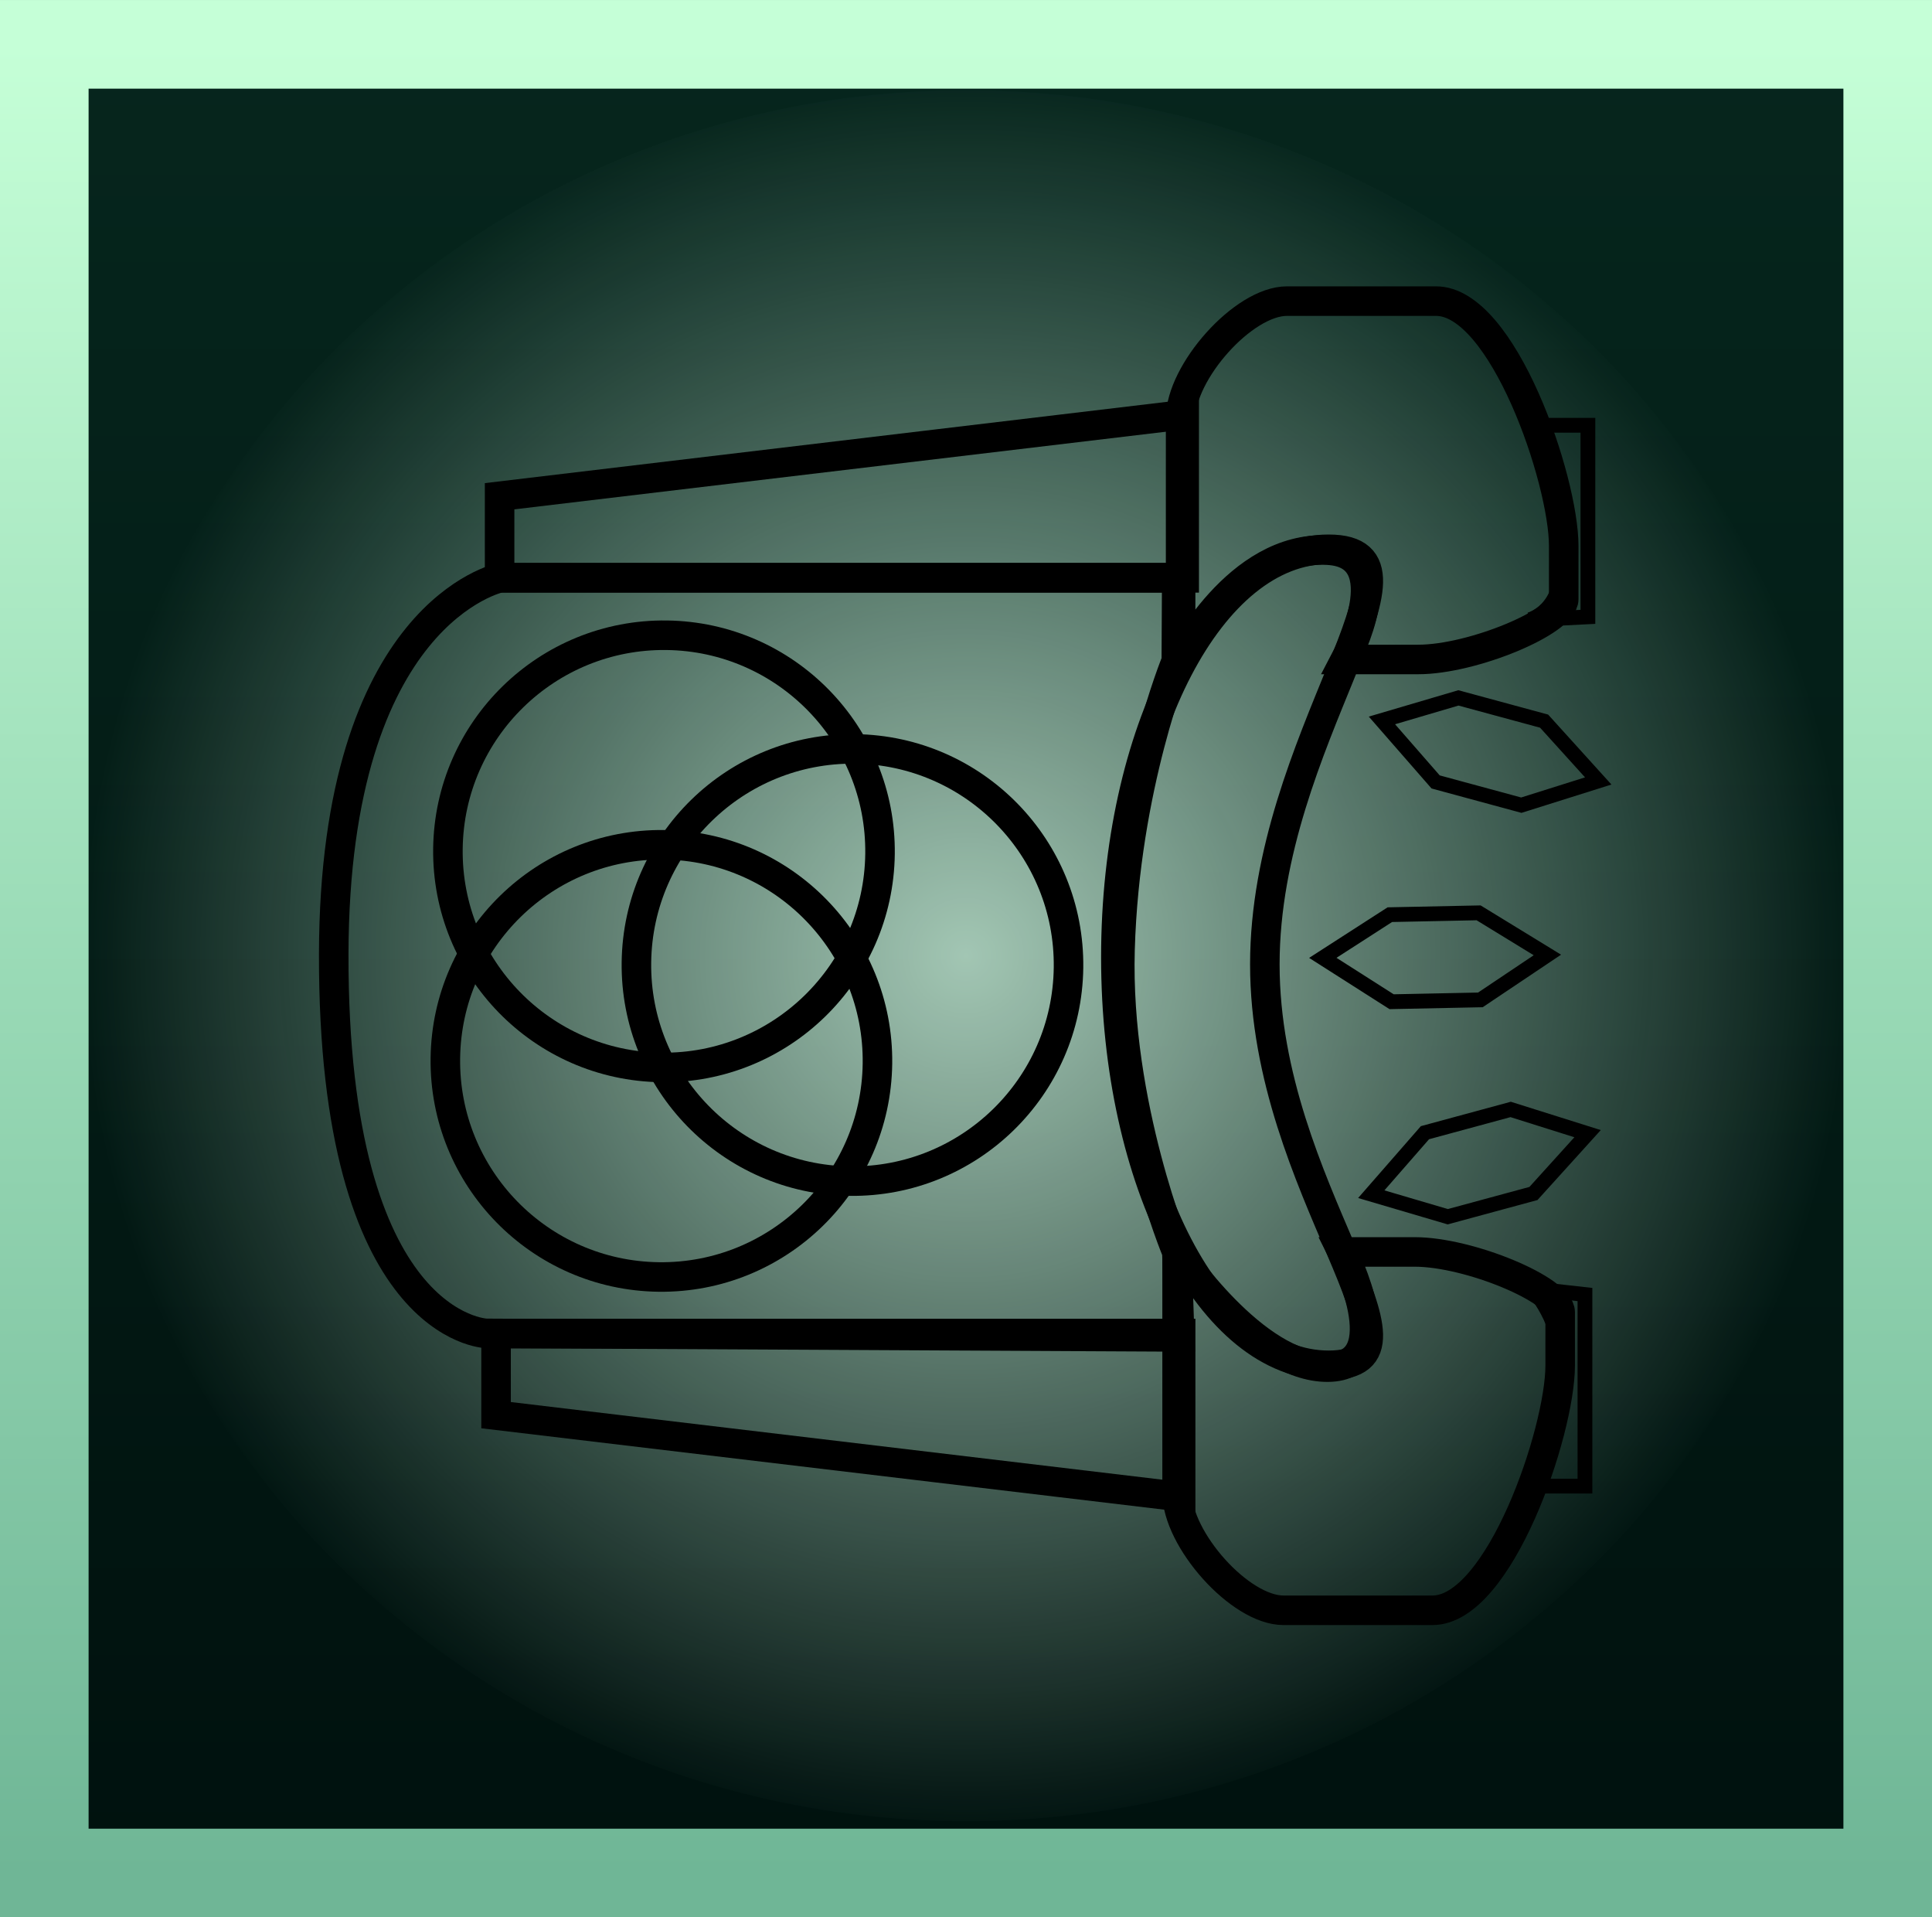 <svg version="1.1" xmlns="http://www.w3.org/2000/svg" xmlns:xlink="http://www.w3.org/1999/xlink" width="65.423" height="64.909" viewBox="0,0,65.423,64.909"><rect x="0" y="0" width="65.423" height="64.909" fill="#808080" stroke="none"/><defs><linearGradient x1="240" y1="149.145" x2="240" y2="211.055" gradientUnits="userSpaceOnUse" id="color-1"><stop offset="0" stop-color="#06261d"/><stop offset="1" stop-color="#00110e"/></linearGradient><linearGradient x1="240" y1="149.145" x2="240" y2="211.055" gradientUnits="userSpaceOnUse" id="color-2"><stop offset="0" stop-color="#c5ffd7"/><stop offset="1" stop-color="#6fb696"/></linearGradient><radialGradient cx="240" cy="180" r="29.922" gradientUnits="userSpaceOnUse" id="color-3"><stop offset="0" stop-color="#d7ffe8" stop-opacity="0.749"/><stop offset="1" stop-color="#d7ffe8" stop-opacity="0"/></radialGradient><linearGradient x1="240" y1="150.699" x2="240" y2="209.301" gradientUnits="userSpaceOnUse" id="color-4"><stop offset="0" stop-color="#cccccc"/><stop offset="1" stop-color="#898989"/></linearGradient></defs><g transform="translate(-207.289,-147.645)"><g data-paper-data="{&quot;isPaintingLayer&quot;:true}" fill-rule="nonzero" stroke-linecap="butt" stroke-linejoin="miter" stroke-miterlimit="10" stroke-dasharray="" stroke-dashoffset="0" style="mix-blend-mode: normal"><path d="M208.789,211.055v-61.909h62.423v61.909z" fill="url(#color-1)" stroke="url(#color-2)" stroke-width="3"/><path d="M269.922,180c0,16.183 -13.396,29.301 -29.922,29.301c-16.525,0 -29.922,-13.119 -29.922,-29.301c0,-16.183 13.396,-29.301 29.922,-29.301c16.525,0 29.922,13.119 29.922,29.301z" fill="url(#color-3)" stroke="url(#color-4)" stroke-width="0"/><path d="M259.178,197.957c0,0 0.948,-1.632 1,-3.93c0.038,-1.664 -1,-2.756 -1,-2.756l1.782,0.2v6.486z" fill="none" stroke="#000000" stroke-width="0.5"/><path d="M259.078,168.629c0,0 1.2,-0.284 1.1,-2.103c-0.128,-2.328 -1,-4.484 -1,-4.484h1.882v6.486z" fill="none" stroke="#000000" stroke-width="0.5"/><path d="M250.12,180.294c0,7.629 6.142,13.573 2.162,13.573c-3.98,0 -7.207,-6.184 -7.207,-13.813c0,-7.629 3.227,-13.813 7.207,-13.813c3.98,0 -2.162,6.425 -2.162,14.053z" fill="none" stroke="#000000" stroke-width="1"/><path d="M223.755,192.786c0,0 -5.193,-0.145 -5.165,-12.846c0.026,-11.585 5.645,-12.738 5.645,-12.738h22.902l-0.015,2.821c0,0 -1.748,4.233 -1.906,9.777c-0.15,5.261 1.924,10.228 1.924,10.228l0.098,2.878z" fill="none" stroke="#000000" stroke-width="1"/><path d="M224.087,195.555v-2.763h23.182v5.525z" fill="none" stroke="#000000" stroke-width="1"/><path d="M247.149,198.197c0,-2.236 0,-8.168 0,-8.168c0,0 2.606,3.918 5.103,3.9c2.471,-0.018 0.5,-3.9 0.5,-3.9c0,0 1.835,0 2.444,0c1.842,0 4.925,1.286 4.925,2.042c0,0.775 0,1.03 0,1.802c0,2.238 -2.059,8.288 -4.324,8.288c-1.904,0 -3.953,0 -5.045,0c-1.483,0 -3.603,-2.406 -3.603,-3.964z" fill="none" stroke="#000000" stroke-width="1"/><path d="M247.389,161.683v5.525h-23.182v-2.763z" data-paper-data="{&quot;index&quot;:null}" fill="none" stroke="#000000" stroke-width="1"/><path d="M250.872,157.839c1.092,0 3.141,0 5.045,0c2.265,0 4.324,6.049 4.324,8.288c0,0.772 0,1.027 0,1.802c0,0.756 -3.083,2.042 -4.925,2.042c-0.637,0 -2.465,0 -2.465,0c0,0 1.876,-3.568 -0.6,-3.7c-3.071,-0.163 -4.983,3.7 -4.983,3.7c0,0 0,-5.932 0,-8.168c0,-1.557 2.121,-3.964 3.603,-3.964z" data-paper-data="{&quot;index&quot;:null}" fill="none" stroke="#000000" stroke-width="1"/><path d="M229.683,183.783c-4.04,-0.05 -7.276,-3.366 -7.226,-7.406c0.05,-4.04 3.366,-7.276 7.406,-7.226c4.04,0.05 7.276,3.366 7.226,7.406c-0.05,4.04 -3.366,7.276 -7.406,7.226z" fill="none" stroke="#000000" stroke-width="1"/><path d="M236.066,187.631c-4.04,-0.05 -7.276,-3.366 -7.226,-7.406c0.05,-4.04 3.366,-7.276 7.406,-7.226c4.04,0.05 7.276,3.366 7.226,7.406c-0.05,4.04 -3.366,7.276 -7.406,7.226z" fill="none" stroke="#000000" stroke-width="1"/><path d="M229.596,190.877c-4.04,-0.05 -7.276,-3.366 -7.226,-7.406c0.05,-4.04 3.366,-7.276 7.406,-7.226c4.04,0.05 7.276,3.366 7.226,7.406c-0.05,4.04 -3.366,7.276 -7.406,7.226z" fill="none" stroke="#000000" stroke-width="1"/><path d="M255.542,185.992l2.902,-0.787l2.605,0.82l-1.833,2.025l-2.902,0.787l-2.59,-0.763z" fill="none" stroke="#000000" stroke-width="0.5"/><path d="M254.085,172.035l2.59,-0.763l2.902,0.787l1.833,2.025l-2.605,0.82l-2.902,-0.787z" data-paper-data="{&quot;index&quot;:null}" fill="none" stroke="#000000" stroke-width="0.5"/><path d="M252.083,180.073l2.27,-1.462l3.006,-0.062l2.329,1.426l-2.269,1.521l-3.006,0.062z" data-paper-data="{&quot;index&quot;:null}" fill="none" stroke="#000000" stroke-width="0.5"/></g></g></svg>